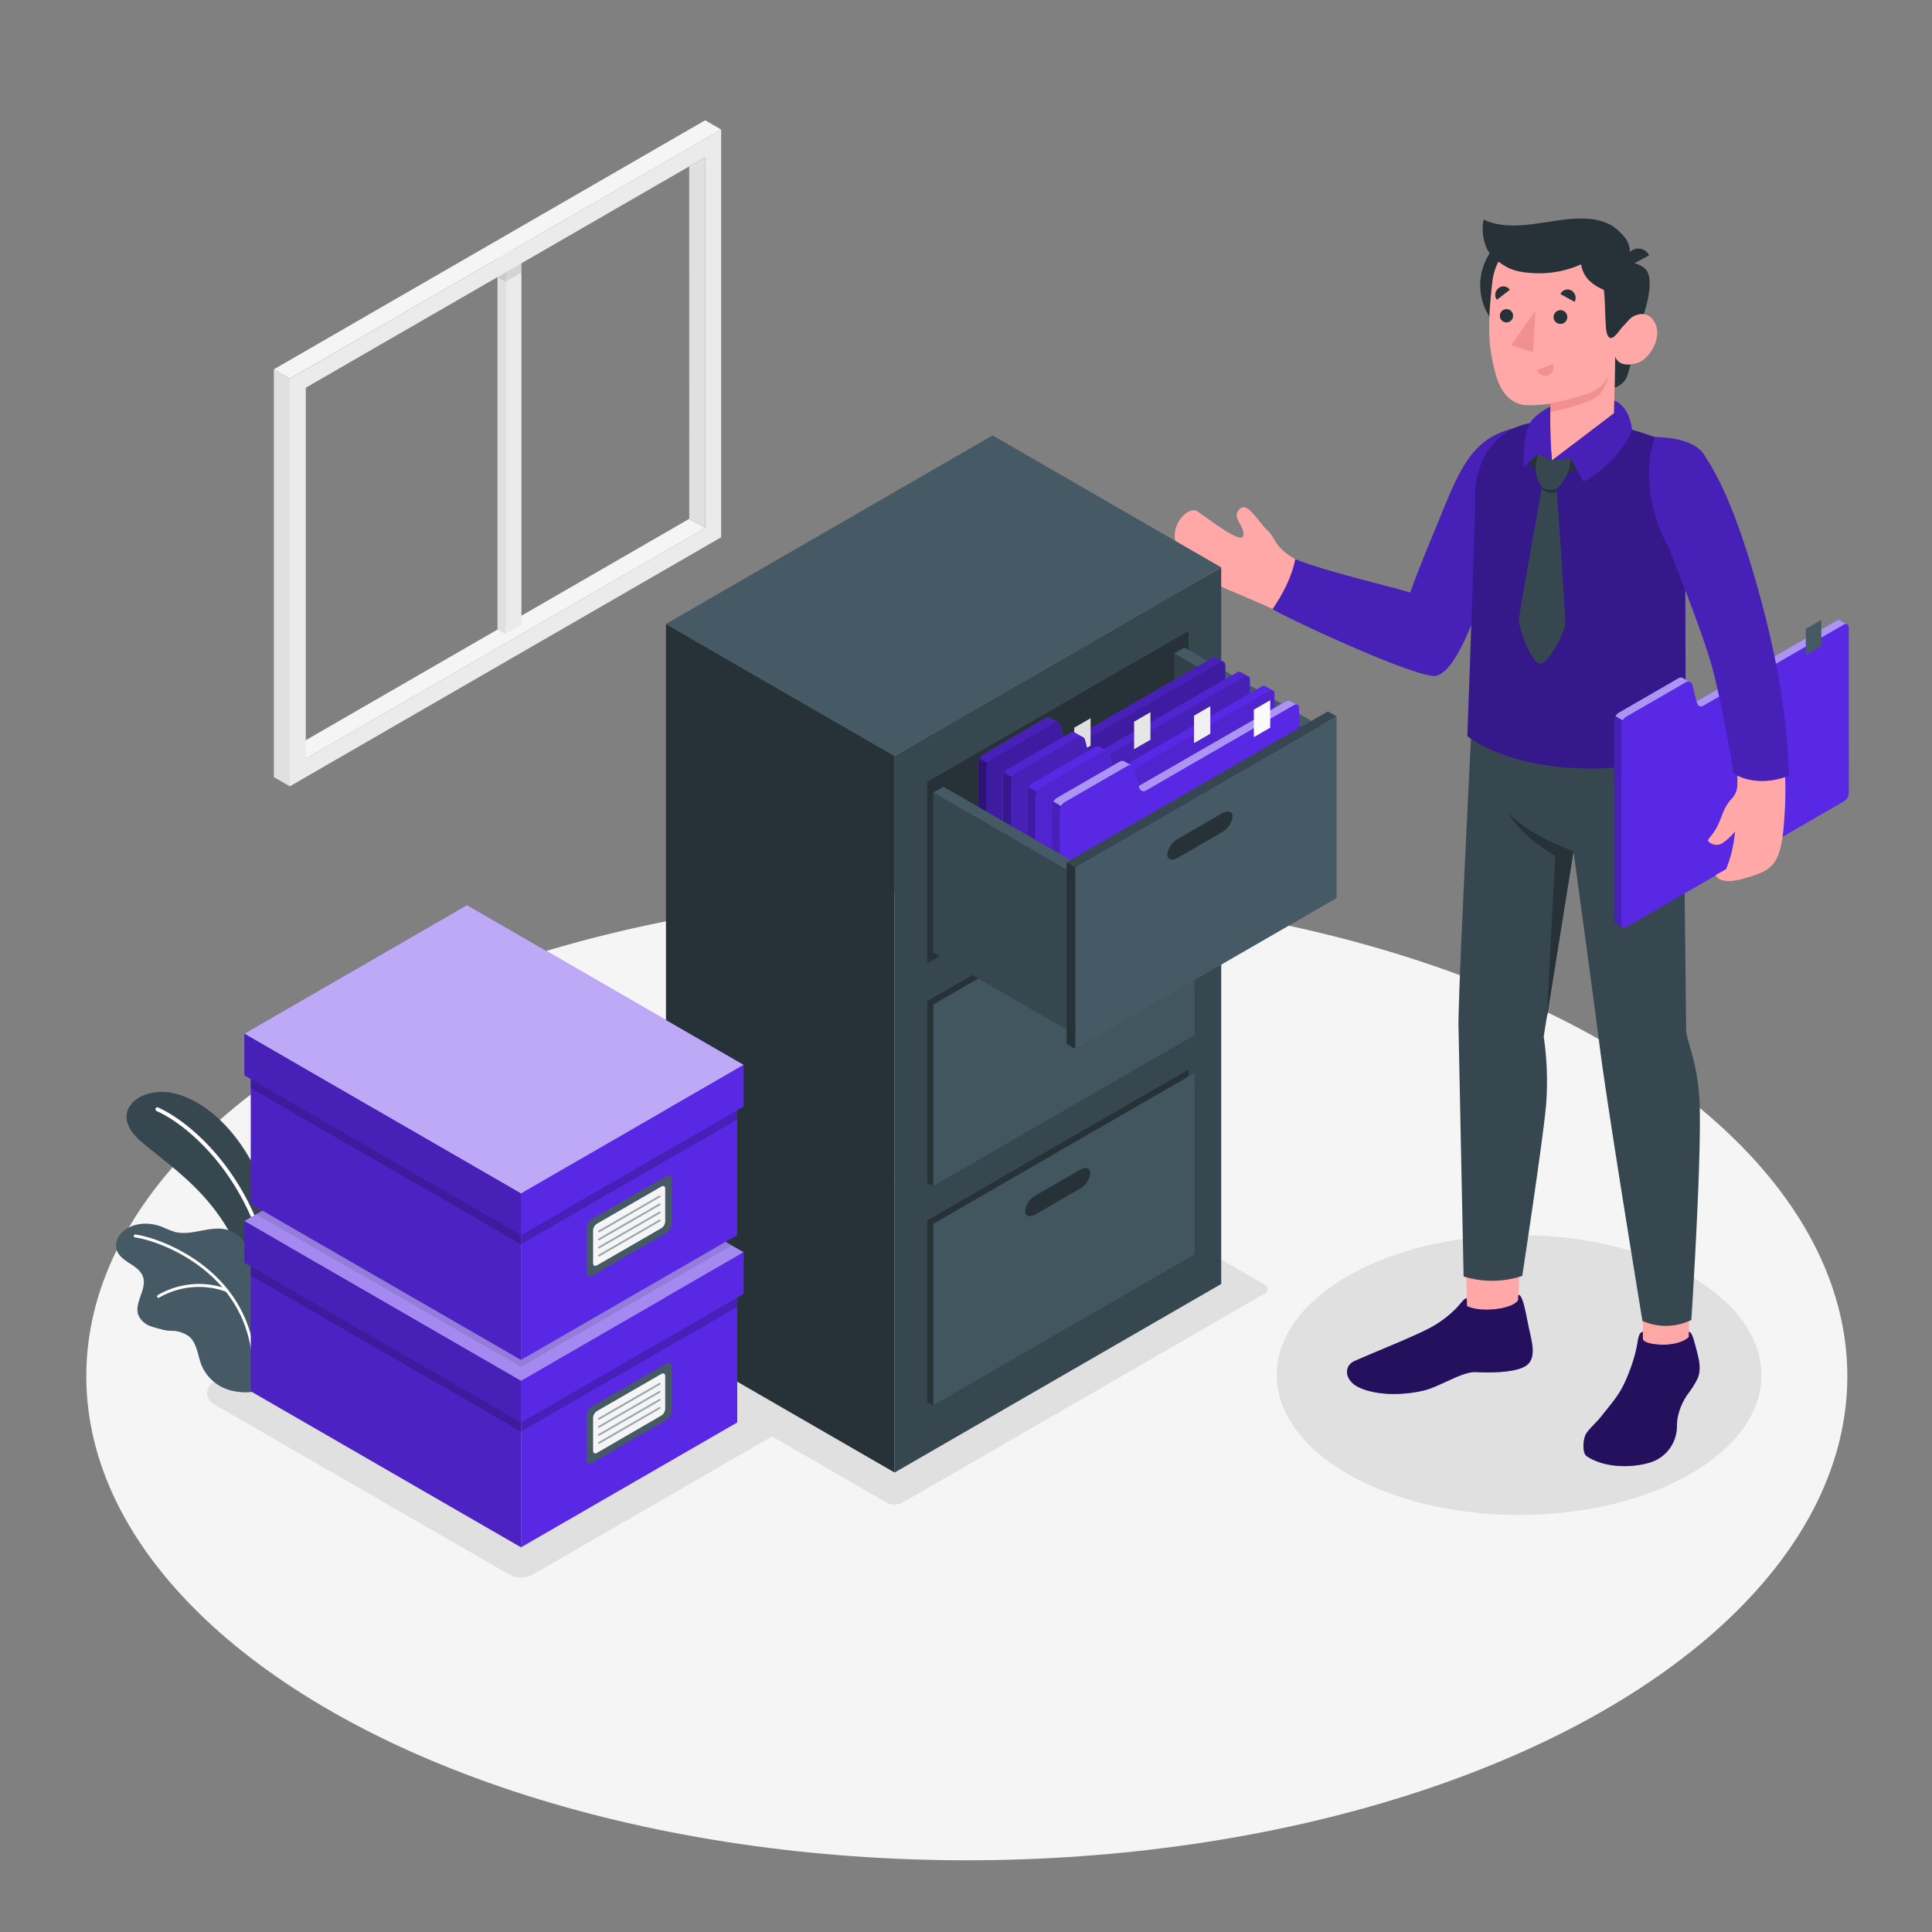 <svg xmlns="http://www.w3.org/2000/svg" viewBox="0 0 500 500"><rect x="0" y="0" width="500" height="500" fill="#808080" stroke="none"/><g id="freepik--Floor--inject-2"><ellipse id="freepik--floor--inject-2" cx="250.21" cy="356.17" rx="227.88" ry="125.27" style="fill:#f5f5f5"></ellipse></g><g id="freepik--Shadow--inject-2"><path id="freepik--shadow--inject-2" d="M161.16,347.12,254.83,293a4.55,4.55,0,0,1,4.1,0l68.31,39.44a1.25,1.25,0,0,1,0,2.37l-93.67,54.08a4.55,4.55,0,0,1-4.1,0l-68.31-39.44A1.25,1.25,0,0,1,161.16,347.12Z" style="fill:#e0e0e0"></path><ellipse id="freepik--shadow--inject-2" cx="393.14" cy="355.86" rx="62.72" ry="36.21" style="fill:#e0e0e0"></ellipse><path id="freepik--shadow--inject-2" d="M134.83,408.25a6.28,6.28,0,0,1-3.08-.77l-76.26-44a3.24,3.24,0,0,1,0-5.87l61.67-35.63a6.66,6.66,0,0,1,6.18,0l76.26,44a3.25,3.25,0,0,1,0,5.88l-61.68,35.62A6.32,6.32,0,0,1,134.83,408.25Z" style="fill:#e0e0e0"></path></g><g id="freepik--Plants--inject-2"><g id="freepik--plants--inject-2"><path d="M71.88,333.87S73,319.25,68,306.79s-13.44-21.25-22.43-23.71-18,4.52-9.29,12.14S61.14,312,65,335.12Z" style="fill:#37474f"></path><path d="M69.92,329.64H70a.49.49,0,0,0,.39-.58c-5.1-25.55-21.53-38.94-29.51-42.46a.5.5,0,0,0-.4.91c7.81,3.44,23.92,16.6,28.94,41.74A.48.48,0,0,0,69.92,329.64Z" style="fill:#fff"></path><path d="M30.09,323.17c.39,1.66,1.91,2.78,3.35,3.71s3,1.92,3.56,3.53c1.14,3.25-2.43,6.84-1.16,10A5.36,5.36,0,0,0,39,343.22c1.12.43,2.3.66,3.46,1a14.26,14.26,0,0,0,1.7.19,7.84,7.84,0,0,1,4.75,1.44c2.08,1.76,2.23,4.84,3.21,7.37a11.27,11.27,0,0,0,6.91,6.42c2.57.86,6.64,1,7.55,0,.69-.79-.35-3.76-.18-4.79a44.1,44.1,0,0,0,.5-8,14.92,14.92,0,0,1,.17-3.66q.41-2,.78-4.05c.39-2.18,1.11-4.51.58-6.74-.59-2.45-3.12-3-3.65-5.38-.22-1-.24-1.94-.44-2.9a8,8,0,0,0-5.76-5.91c-4.38-1.07-9,1.76-13.4.59a32.71,32.71,0,0,1-3.27-1.3c-3.45-1.35-7.79-1.12-10.39,1.53A4.73,4.73,0,0,0,30.09,323.17Z" style="fill:#455a64"></path><path d="M65.69,352.64h0a.4.4,0,0,0,.36-.41c-1.74-24.12-25.28-32.06-31-32.73a.39.39,0,0,0-.43.34.38.38,0,0,0,.34.42c5.61.66,28.64,8.42,30.34,32A.38.38,0,0,0,65.69,352.64Z" style="fill:#fff"></path><path d="M41,335.88a.34.34,0,0,0,.22-.07,20.49,20.49,0,0,1,17.35-1.49.39.39,0,0,0,.25-.73,21.2,21.2,0,0,0-18,1.59.38.38,0,0,0-.1.53A.37.37,0,0,0,41,335.88Z" style="fill:#fff"></path></g></g><g id="freepik--Window--inject-2"><g id="freepik--window--inject-2"><g id="freepik--window--inject-2"><polygon points="75 193.95 79.14 196.34 182.5 136.66 178.37 134.28 75 193.95" style="fill:#f5f5f5"></polygon><polygon points="130.82 68.14 130.82 164.12 134.95 161.73 134.95 65.75 130.82 68.14" style="fill:#ebebeb"></polygon><polygon points="128.75 66.94 130.82 68.14 130.82 164.12 128.75 162.92 128.75 66.94" style="fill:#e0e0e0"></polygon><polygon points="130.82 68.14 134.95 65.75 132.89 64.55 128.75 66.94 130.82 68.14" style="fill:#fafafa"></polygon><path d="M186.63,33.52,75,98V203.5l111.63-64.45ZM182.5,136.66,79.14,196.34v-96L182.5,40.68Z" style="fill:#ebebeb"></path><polygon points="182.5 136.66 178.37 134.28 178.36 43.07 182.5 40.68 182.5 136.66" style="fill:#e0e0e0"></polygon><polygon points="186.63 33.52 182.5 31.13 70.87 95.58 75 97.97 186.63 33.52" style="fill:#f5f5f5"></polygon><polygon points="70.87 95.58 75 97.97 75 203.5 70.87 201.11 70.87 95.58" style="fill:#e0e0e0"></polygon><polygon points="130.82 70.52 134.94 68.14 134.94 70.53 130.82 72.91 130.82 70.52" style="opacity:0.1"></polygon><polygon points="130.82 72.91 128.75 71.71 130.82 70.52 130.82 72.91" style="opacity:0.1"></polygon></g></g></g><g id="freepik--Character--inject-2"><g id="freepik--character--inject-2"><path d="M393.81,111c-7.25,2.4-9,2.94-14,10.74-4.82,7.5-9.79,21.35-14.1,32.47-8-2.27-24.88-6.21-30.47-9.45s-5-5.48-7.29-7.57c-2.62-2.41-5.37-8.19-7.51-5-1.45,2.14,1.54,3.58,1.35,6.29s-8.39-3.71-11.83-6.11c-2.28-1.6-7.57,3.4-5.44,8.83,1.87,4.8,4.88,7.85,10.27,10.12,5.69,2.41,8.66,3.62,15.81,6.83,7.47,3.35,38.25,17,41.29,15.07,6.93-3.42,13.28-24.87,17.48-34.13S390.76,120.23,393.81,111Z" style="fill:#ffa8a7"></path><path d="M395.56,110.08c-3.11,4.09-1.83,2.44-2.79,8.74-.77,5.09-11.46,54-21.13,56.07-4.25.89-34.88-13.12-42.31-17.22,2.51-3.7,5-8.27,5.87-12.94,8.9,3.48,24.25,6.91,29.76,8.62,2.55-7.11,5.67-14.41,8.6-21.59C379.13,118.1,382.71,111.93,395.56,110.08Z" style="fill:#5928E5"></path><path d="M395.56,110.08c-3.11,4.09-1.83,2.44-2.79,8.74-.77,5.09-11.46,54-21.13,56.07-4.25.89-34.88-13.12-42.31-17.22,2.51-3.7,5-8.27,5.87-12.94,8.9,3.48,24.25,6.91,29.76,8.62,2.55-7.11,5.67-14.41,8.6-21.59C379.13,118.1,382.71,111.93,395.56,110.08Z" style="opacity:0.2"></path><rect x="425.17" y="331.89" width="11.93" height="20.43" style="fill:#ffa8a7"></rect><polygon points="392.76 339.61 379.73 340.06 379.08 316.45 393.83 315.97 392.76 339.61" style="fill:#ffa8a7"></polygon><path d="M435.64,192.88c0,10.86.75,74,.75,74,.26,3.12,3.27,8.68,3.51,19.94.34,16.33-2.18,54.78-2.18,54.78a14.94,14.94,0,0,1-12.66.25s-8.93-54.39-11-70.55c-1.78-14.11-6.86-51-6.86-51l-7.69,47.94a79.56,79.56,0,0,1,.64,17.34c-.53,7.48-6.19,44.63-6.19,44.63a24.94,24.94,0,0,1-15.18.14s-1.19-57.9-1.32-64.75c-.15-7.82,3.26-75.08,3.26-75.08Z" style="fill:#37474f"></path><path d="M425.17,346.42v-1.7c-.64,0-1,.62-1.28,2.16a33.25,33.25,0,0,1-.69,3.37,41.08,41.08,0,0,1-2.09,6.11c-1.69,4.16-3.1,5.71-7,10.57-.91,1.15-3,3-3.7,4.27s-1,4.85.25,5.67c4.5,3,11.35,3.09,16.19,1.67a9.76,9.76,0,0,0,7-7.9c.18-1.1.12-2.22.24-3.33a15.83,15.83,0,0,1,3-6.93,20.85,20.85,0,0,0,2.29-3.77c1-2.46.2-5.22-.44-7.66-.55-2.11-1.15-4.43-1.87-4.23V346c-.87,1-3.27,1.91-6,2C429.4,348.1,425.16,347.76,425.17,346.42Z" style="fill:#5928E5"></path><path d="M425.17,346.42v-1.7c-.64,0-1,.62-1.28,2.16a33.25,33.25,0,0,1-.69,3.37,41.08,41.08,0,0,1-2.09,6.11c-1.69,4.16-3.1,5.71-7,10.57-.91,1.15-3,3-3.7,4.27s-1,4.85.25,5.67c4.5,3,11.35,3.09,16.19,1.67a9.76,9.76,0,0,0,7-7.9c.18-1.1.12-2.22.24-3.33a15.83,15.83,0,0,1,3-6.93,20.85,20.85,0,0,0,2.29-3.77c1-2.46.2-5.22-.44-7.66-.55-2.11-1.15-4.43-1.87-4.23V346c-.87,1-3.27,1.91-6,2C429.4,348.1,425.16,347.76,425.17,346.42Z" style="opacity:0.6"></path><path d="M379.6,336c-.68,0-1.23,1-2.72,2.59a28.53,28.53,0,0,1-7.67,5.52c-4.88,2.44-14.36,6.2-18.66,8.13-2.68,1.21-2.55,4.45.22,6.29s9.47,3.18,17.5,1.38c4.38-1,10.08-5,13.69-4.81s10.35.17,13-1.67,1.59-5.75.84-9.12c-.82-3.68-1.64-9.41-2.86-9.16l-.06,1.37c-1.57,2.38-9.79,3.24-13.23,1.49Z" style="fill:#5928E5"></path><path d="M379.6,336c-.68,0-1.23,1-2.72,2.59a28.53,28.53,0,0,1-7.67,5.52c-4.88,2.44-14.36,6.2-18.66,8.13-2.68,1.21-2.55,4.45.22,6.29s9.47,3.18,17.5,1.38c4.38-1,10.08-5,13.69-4.81s10.35.17,13-1.67,1.59-5.75.84-9.12c-.82-3.68-1.64-9.41-2.86-9.16l-.06,1.37c-1.57,2.38-9.79,3.24-13.23,1.49Z" style="opacity:0.6"></path><path d="M407.23,220.31s-10.15-3.31-16.9-9.83c0,0,3.06,5.72,12.15,11.05l-2.18,42Z" style="fill:#263238"></path><path d="M415.92,109.54a112.35,112.35,0,0,1,12.36,3.58c3.08,1.1,4.74,4,5.4,6.92,2.1,9.26,2.47,28.69,2.47,28.69l.12,45.23c-7.84,5.71-40,8.61-56.52-3.43,0,0,2-53.88,2-62.26s4.66-18.46,17.52-19.21Z" style="fill:#5928E5"></path><path d="M415.92,109.54a112.35,112.35,0,0,1,12.36,3.58c3.08,1.1,4.74,4,5.4,6.92,2.1,9.26,2.47,28.69,2.47,28.69l.12,45.23c-7.84,5.71-40,8.61-56.52-3.43,0,0,2-53.88,2-62.26s4.66-18.46,17.52-19.21Z" style="opacity:0.4"></path><path d="M478.43,162.43a.88.88,0,0,0-.34-.79l-.09-.06-1.81-1.05h0a.9.9,0,0,0-.88.09L439,181.53,438,177.27a1.21,1.21,0,0,0-.52-.69h0l-1.88-1.09h0a1.13,1.13,0,0,0-1.15,0L419,184.42a2.78,2.78,0,0,0-1.26,2.17v51.46a.92.92,0,0,0,.33.8h0L420,240h0a.92.92,0,0,0,.86-.1l56.33-32.53a2.78,2.78,0,0,0,1.26-2.17Z" style="fill:#5928E5"></path><path d="M437.42,176.56a1.1,1.1,0,0,0-1.12.05l-15.43,8.9a2.78,2.78,0,0,0-.89.94l-1.88-1.09a2.53,2.53,0,0,1,.89-.94l15.43-8.91a1.13,1.13,0,0,1,1.15,0h0Z" style="fill:#fff;opacity:0.5"></path><path d="M478,161.58a1,1,0,0,0-.82.13l-36.31,20.94a1.09,1.09,0,0,1-1.67-.66l-.17-.46,36.27-20.92a1.16,1.16,0,0,1,.55-.17.67.67,0,0,1,.33.08h0Z" style="fill:#fff;opacity:0.5"></path><path d="M478.43,162.43l0,42.74a2.77,2.77,0,0,1-1.25,2.18L420.72,240a.74.74,0,0,1-1.11-.64V187.69a2.5,2.5,0,0,1,.37-1.23,2.67,2.67,0,0,1,.88-.94l15.44-8.91a1.13,1.13,0,0,1,1.12-.05l0,0h0a1.21,1.21,0,0,1,.52.69l1.06,4.26.16.46a1.1,1.1,0,0,0,1.68.67l36.31-20.95a.94.94,0,0,1,.82-.12l.05,0h0A.89.89,0,0,1,478.43,162.43Z" style="fill:#5928E5"></path><polygon points="467.34 169.51 467.35 162.76 471.36 160.44 471.36 167.19 467.34 169.51" style="fill:#455a64"></polygon><path d="M420.07,240l-.06,0-1.94-1.12a.92.92,0,0,1-.34-.8V186.59a2.61,2.61,0,0,1,.37-1.23l1.88,1.09h0a2.49,2.49,0,0,0-.36,1.23v51.62A.72.72,0,0,0,420.07,240Z" style="opacity:0.2"></path><path d="M458.37,170.08C448,127.6,442.63,114.57,430,114.73c-3.68,4.41.2,18.11,2.64,24.78,0,0,11.16,27.27,13.24,37,1.82,8.56,3.88,19.32,3.75,26.68a5.3,5.3,0,0,1-1.45,3.5c-2.37,2.57-2.38,4.64-3.91,7.48-1.2,2.23-2.52,3.06-2.15,3.56a2.89,2.89,0,0,0,3.9.29,14.64,14.64,0,0,0,3-2.84,32.86,32.86,0,0,1-2.31,9.76L444,226.48s.81,2.74,7.19.91c7.21-2.06,9.79-3,10.55-15.17a93.92,93.92,0,0,0,.13-13.53C460.83,187.1,460,176.92,458.37,170.08Z" style="fill:#ffa8a7"></path><path d="M428.28,113.12s9.63-.21,12.68,4.46c3.52,5.39,8.1,13.75,14,34.82s7.74,36.46,8,48.32c0,0-7.42,3.47-14.27-.49,0,0-3-18.33-5.73-28.08s-11.31-30.89-11.31-30.89S423.48,127.79,428.28,113.12Z" style="fill:#5928E5"></path><path d="M428.28,113.12s9.63-.21,12.68,4.46c3.52,5.39,8.1,13.75,14,34.82s7.74,36.46,8,48.32c0,0-7.42,3.47-14.27-.49,0,0-3-18.33-5.73-28.08s-11.31-30.89-11.31-30.89S423.48,127.79,428.28,113.12Z" style="opacity:0.2"></path><path d="M413.28,73.8a15.1,15.1,0,1,1-15.1-15.1A15.1,15.1,0,0,1,413.28,73.8Z" style="fill:#263238"></path><path d="M424.28,84.53s-2.45,11.5-3.43,13.39a5.22,5.22,0,0,1-3,2.42l.17-8.08Z" style="fill:#263238"></path><path d="M421.21,68.07a5.65,5.65,0,0,1,4.68,1.65c2,2.06.89,8.5-1.61,14.81l-4.61.53Z" style="fill:#263238"></path><path d="M418.28,85.07c.93.55,2.25-1.23,3.39-2.42s4.86-2.82,6.71,1.09-1.64,9.25-4.56,10.17c-5.05,1.58-5.81-1.65-5.81-1.65L417.64,111h0c-3.49,4.47-11.33,9.73-15.55,9-3.37-.6-4.11-6.29-.89-10l0-5.54a32.22,32.22,0,0,1-6.81.35c-3.71-.57-6-3.5-7.17-7.52-1.81-6.45-2.49-11.67-1-24.36,1.68-13.91,17.86-14,26.6-8.55S418.28,85.07,418.28,85.07Z" style="fill:#ffa8a7"></path><path d="M386.55,66.71c3.05,2.48,5,3.8,10.93,4a26.4,26.4,0,0,0,11.71-2.3,7.59,7.59,0,0,0,1.74,3.82A11.43,11.43,0,0,0,415.07,75c.31,2.51.3,5.72.46,8.24.05.85,0,5.27,2.06,4a10.27,10.27,0,0,0,1.76-2,29.85,29.85,0,0,1,2.32-2.58c1.59-1.45-.46-14.58-.46-14.58a6.37,6.37,0,0,0-1.1-7.09c-2.19-2.41-5.23-5.34-15.14-4.17-7.06.84-14.75,3-21,0C383.15,60.36,384.36,64.93,386.55,66.71Z" style="fill:#263238"></path><path d="M421.2,69.09l5.58-3a3.08,3.08,0,0,0-4.23-1.4A3.33,3.33,0,0,0,421.2,69.09Z" style="fill:#263238"></path><path d="M401.22,104.44s8.28-1.67,11.18-3.21a9.58,9.58,0,0,0,4-4,13.12,13.12,0,0,1-2.28,4.67c-2.12,2.71-12.91,4.7-12.91,4.7Z" style="fill:#f28f8f"></path><path d="M402.06,82.13a1.78,1.78,0,1,0,1.78-1.86A1.83,1.83,0,0,0,402.06,82.13Z" style="fill:#263238"></path><path d="M403.84,76.11l3.67,2a2.2,2.2,0,0,0-.85-2.93A2,2,0,0,0,403.84,76.11Z" style="fill:#263238"></path><path d="M401.92,94.22l-4.11,1.54a2.14,2.14,0,0,0,2.79,1.36A2.3,2.3,0,0,0,401.92,94.22Z" style="fill:#f28f8f"></path><path d="M387.39,77.59,390.74,75a2,2,0,0,0-2.91-.44A2.21,2.21,0,0,0,387.39,77.59Z" style="fill:#263238"></path><path d="M388.15,81.79A1.72,1.72,0,1,0,389.87,80,1.76,1.76,0,0,0,388.15,81.79Z" style="fill:#263238"></path><polygon points="397.35 80.38 396.76 91.2 391.11 89.28 397.35 80.38" style="fill:#f28f8f"></polygon><path d="M395.31,118.81c1.06,2.51,3,3.53,6.53,3.92a13.1,13.1,0,0,0,9.76-3.39L407.21,115l-5.56,4.19-.47-4.67Z" style="fill:#263238"></path><path d="M398.08,117.44a11.68,11.68,0,0,0-.58,4.7,8,8,0,0,0,1.56,3.91,4.34,4.34,0,0,0,3.8.41,10.37,10.37,0,0,0,3.61-7.85l-4.82.55Z" style="fill:#37474f"></path><path d="M399.06,126.05s-5.7,31.51-5.94,34.05,3.28,11.58,5.46,11.66,6.45-8.1,6.51-10.42-2.23-34.88-2.23-34.88Z" style="fill:#37474f"></path><path d="M402.86,126.46a3.81,3.81,0,0,1-3.8-.41l-.09.5a4.38,4.38,0,0,0,3.95.78Z" style="fill:#263238"></path><path d="M401.65,119.16l16.07-12.25.06-3.22s3.77,1,4.61,7.6c-2.29,5.33-6.45,9.87-12.55,13.35l-3.37-6Z" style="fill:#5928E5"></path><path d="M401.65,119.16l16.07-12.25.06-3.22s3.77,1,4.61,7.6c-2.29,5.33-6.45,9.87-12.55,13.35l-3.37-6Z" style="opacity:0.2"></path><path d="M401.22,105.24s-3.78,1.75-5.39,4.41-1.6,11.29-1.6,11.29l3.85-3.5,3.57,1.72c-.34-3.38-.45-9.18-.45-9.18Z" style="fill:#5928E5"></path><path d="M401.22,105.24s-3.78,1.75-5.39,4.41-1.6,11.29-1.6,11.29l3.85-3.5,3.57,1.72c-.34-3.38-.45-9.18-.45-9.18Z" style="opacity:0.2"></path></g></g><g id="freepik--Cabinet--inject-2"><g id="freepik--cabinet--inject-2"><g id="freepik--cabinet--inject-2"><polygon points="231.52 381.09 172.35 346.93 172.35 161.48 231.52 195.64 231.52 381.09" style="fill:#263238"></polygon><polygon points="231.52 195.64 316.05 146.84 316.05 332.29 231.52 381.09 231.52 195.64" style="fill:#37474f"></polygon><polygon points="316.05 146.84 231.52 195.64 172.35 161.48 256.88 112.68 316.05 146.84" style="fill:#455a64"></polygon><polygon points="239.97 315.83 307.6 276.79 307.6 323.79 309.15 324.69 241.53 363.73 239.97 362.83 239.97 315.83" style="fill:#263238"></polygon><polygon points="241.53 316.73 309.15 277.69 309.15 324.69 241.53 363.73 241.53 316.73" style="fill:#455a64"></polygon><g style="opacity:0.05"><polygon points="241.53 316.73 309.15 277.69 309.15 324.69 241.53 363.73 241.53 316.73"></polygon></g><path d="M268,309.39l11.5-6.64c1.49-.86,2.7-.46,2.7.88a5.39,5.39,0,0,1-2.71,4L268,314.27c-1.49.87-2.7.47-2.7-.88A5.43,5.43,0,0,1,268,309.39Z" style="fill:#263238"></path><polygon points="239.97 259.08 307.6 220.04 307.6 267.04 309.15 267.94 241.53 306.98 239.97 306.08 239.97 259.08" style="fill:#263238"></polygon><polygon points="241.53 259.98 309.15 220.94 309.15 267.94 241.53 306.98 241.53 259.98" style="fill:#455a64"></polygon><g style="opacity:0.05"><polygon points="241.53 259.98 309.15 220.94 309.15 267.94 241.53 306.98 241.53 259.98"></polygon></g><path d="M268,252.64l11.5-6.64c1.49-.86,2.7-.46,2.7.88a5.39,5.39,0,0,1-2.71,4L268,257.52c-1.49.87-2.7.47-2.7-.88A5.43,5.43,0,0,1,268,252.64Z" style="fill:#263238"></path><polygon points="239.97 202.33 307.6 163.29 307.6 210.28 239.97 249.32 239.97 202.33" style="fill:#263238"></polygon></g><g id="freepik--Drawer--inject-2"><polygon points="341.41 190.76 303.89 169.11 303.88 210.52 341.4 232.17 341.41 190.76" style="fill:#37474f"></polygon><g style="opacity:0.1"><polygon points="341.41 190.76 303.89 169.11 303.88 210.52 341.4 232.17 341.41 190.76"></polygon></g><polygon points="306.51 167.59 303.88 169.11 341.41 190.76 344.03 189.25 306.51 167.59" style="fill:#455a64"></polygon><path d="M317.08,172.16a.92.92,0,0,0-.37-.83.37.37,0,0,0-.09-.06l-1.91-1.11h0a.92.92,0,0,0-.93.09l-38.21,22-1.12-4.49a1.23,1.23,0,0,0-.55-.73h0l-2-1.16h0a1.19,1.19,0,0,0-1.21,0l-16.26,9.39a2.91,2.91,0,0,0-1.32,2.29v54.21a.92.92,0,0,0,.36.84h0l2,1.19h0a1,1,0,0,0,.9-.11l59.36-34.27a2.92,2.92,0,0,0,1.32-2.29Z" style="fill:#5928E5"></path><path d="M273.86,187.05a1.19,1.19,0,0,0-1.18,0l-16.26,9.39a2.7,2.7,0,0,0-.93,1l-2-1.16a2.78,2.78,0,0,1,.93-1L270.7,186a1.19,1.19,0,0,1,1.21,0h0Z" style="opacity:0.2"></path><path d="M316.62,171.27a1,1,0,0,0-.87.13L277.5,193.47a1.16,1.16,0,0,1-1.77-.7l-.17-.48,38.21-22a1.21,1.21,0,0,1,.59-.18.64.64,0,0,1,.34.09h0Z" style="opacity:0.2"></path><path d="M317.08,172.17l0,45a2.91,2.91,0,0,1-1.32,2.29l-59.51,34.36a.78.78,0,0,1-1.17-.68V198.78a3,3,0,0,1,1.32-2.29l16.26-9.38a1.19,1.19,0,0,1,1.19-.06l0,0h0a1.23,1.23,0,0,1,.55.73l1.12,4.49.17.48a1.16,1.16,0,0,0,1.77.71l38.25-22.07a1,1,0,0,1,.87-.13l.05,0h0A1,1,0,0,1,317.08,172.17Z" style="fill:#5928E5"></path><path d="M317.08,172.17l0,45a2.91,2.91,0,0,1-1.32,2.29l-59.51,34.36a.78.78,0,0,1-1.17-.68V198.78a3,3,0,0,1,1.32-2.29l16.26-9.38a1.19,1.19,0,0,1,1.19-.06l0,0h0a1.23,1.23,0,0,1,.55.73l1.12,4.49.17.48a1.16,1.16,0,0,0,1.77.71l38.25-22.07a1,1,0,0,1,.87-.13l.05,0h0A1,1,0,0,1,317.08,172.17Z" style="opacity:0.3"></path><polygon points="278.01 195.43 278.01 188.32 282.24 185.88 282.24 192.99 278.01 195.43" style="fill:#e0e0e0"></polygon><path d="M255.58,253.89l-.06,0-2-1.19a1,1,0,0,1-.36-.84V197.62a2.71,2.71,0,0,1,.39-1.3l2,1.16h0a2.68,2.68,0,0,0-.39,1.3v54.39A.77.77,0,0,0,255.58,253.89Z" style="opacity:0.5"></path><path d="M323.45,175.88a.94.94,0,0,0-.37-.84l-.09,0-1.91-1.12h0a.92.92,0,0,0-.93.09l-38.21,22-1.12-4.49a1.26,1.26,0,0,0-.55-.73h0l-2-1.16h0a1.19,1.19,0,0,0-1.21,0l-16.26,9.39a2.92,2.92,0,0,0-1.32,2.29v54.22a.92.92,0,0,0,.36.83h0l2,1.19h0a1,1,0,0,0,.9-.11l59.36-34.27a2.91,2.91,0,0,0,1.32-2.29Z" style="fill:#5928E5"></path><path d="M280.24,190.76a1.19,1.19,0,0,0-1.19.06l-16.26,9.38a2.78,2.78,0,0,0-.93,1l-2-1.15a2.7,2.7,0,0,1,.93-1l16.26-9.39a1.19,1.19,0,0,1,1.21,0h0Z" style="opacity:0.1"></path><path d="M323,175a1,1,0,0,0-.87.13l-38.25,22.07a1.16,1.16,0,0,1-1.77-.71l-.17-.48,38.21-22a1.21,1.21,0,0,1,.59-.18.75.75,0,0,1,.34.09h0Z" style="opacity:0.1"></path><path d="M323.45,175.88l0,45a2.92,2.92,0,0,1-1.32,2.29l-59.51,34.35a.78.78,0,0,1-1.17-.67v-54.4a2.68,2.68,0,0,1,.39-1.3,2.75,2.75,0,0,1,.93-1l16.26-9.39a1.16,1.16,0,0,1,1.19,0h0a1.25,1.25,0,0,1,.55.74l1.12,4.48.17.49a1.16,1.16,0,0,0,1.77.7l38.25-22.07A1,1,0,0,1,323,175l.05,0,0,0h0A.94.94,0,0,1,323.45,175.88Z" style="fill:#5928E5"></path><path d="M323.45,175.88l0,45a2.92,2.92,0,0,1-1.32,2.29l-59.51,34.35a.78.78,0,0,1-1.17-.67v-54.4a2.68,2.68,0,0,1,.39-1.3,2.75,2.75,0,0,1,.93-1l16.26-9.39a1.16,1.16,0,0,1,1.19,0h0a1.25,1.25,0,0,1,.55.74l1.12,4.48.17.49a1.16,1.16,0,0,0,1.77.7l38.25-22.07A1,1,0,0,1,323,175l.05,0,0,0h0A.94.94,0,0,1,323.45,175.88Z" style="opacity:0.2"></path><polygon points="293.51 193.88 293.51 186.77 297.73 184.32 297.74 191.44 293.51 193.88" style="fill:#e6e6e6"></polygon><path d="M262,257.6l-.06,0-2-1.18a1,1,0,0,1-.36-.84V201.34a2.65,2.65,0,0,1,.39-1.3l2,1.15h0a2.64,2.64,0,0,0-.39,1.29v54.39A.77.77,0,0,0,262,257.6Z" style="opacity:0.4"></path><path d="M329.82,179.59a.92.92,0,0,0-.37-.83.37.37,0,0,0-.09-.06l-1.91-1.11h0a1,1,0,0,0-.93.1l-38.21,22-1.12-4.48a1.2,1.2,0,0,0-.55-.73h0l-2-1.15h0a1.15,1.15,0,0,0-1.21,0l-16.26,9.38a2.92,2.92,0,0,0-1.32,2.29v54.22a1,1,0,0,0,.36.84h0l2,1.18h0a.92.92,0,0,0,.9-.11l59.36-34.26a2.94,2.94,0,0,0,1.32-2.29Z" style="fill:#5928E5"></path><path d="M286.61,194.48a1.19,1.19,0,0,0-1.19.05l-16.26,9.38a2.87,2.87,0,0,0-.93,1l-2-1.15a2.7,2.7,0,0,1,.93-1l16.26-9.38a1.15,1.15,0,0,1,1.21,0h0Z" style="fill:#5928E5"></path><path d="M329.36,178.7a1,1,0,0,0-.87.13L290.24,200.9a1.16,1.16,0,0,1-1.77-.7l-.17-.49,38.21-22a1.11,1.11,0,0,1,.59-.18.74.74,0,0,1,.34.08h0Z" style="fill:#5928E5"></path><path d="M329.82,179.59l0,45a2.92,2.92,0,0,1-1.32,2.29L269,261.27a.78.78,0,0,1-1.17-.67V206.21a3,3,0,0,1,1.32-2.29l16.26-9.39a1.21,1.21,0,0,1,1.19-.05l0,0h0a1.2,1.2,0,0,1,.55.73l1.12,4.49.17.48a1.16,1.16,0,0,0,1.77.7l38.25-22.07a1,1,0,0,1,.87-.13l.05,0,0,0h0A.94.94,0,0,1,329.82,179.59Z" style="fill:#5928E5"></path><path d="M329.82,179.59l0,45a2.92,2.92,0,0,1-1.32,2.29L269,261.27a.78.78,0,0,1-1.17-.67V206.21a3,3,0,0,1,1.32-2.29l16.26-9.39a1.21,1.21,0,0,1,1.19-.05l0,0h0a1.2,1.2,0,0,1,.55.73l1.12,4.49.17.48a1.16,1.16,0,0,0,1.77.7l38.25-22.07a1,1,0,0,1,.87-.13l.05,0,0,0h0A.94.94,0,0,1,329.82,179.59Z" style="opacity:0.1"></path><polygon points="309 192.32 309.01 185.21 313.23 182.77 313.23 189.88 309 192.32" style="fill:#f0f0f0"></polygon><path d="M268.32,261.32l-.06,0-2-1.19a1,1,0,0,1-.36-.84V205.05a2.71,2.71,0,0,1,.39-1.3l2,1.15h0a2.68,2.68,0,0,0-.39,1.3V260.6A.8.8,0,0,0,268.32,261.32Z" style="opacity:0.3"></path><path d="M336.19,183.3a.94.94,0,0,0-.36-.83l-.1-.06-1.91-1.11h0a.92.92,0,0,0-.93.09l-38.21,22-1.12-4.49a1.23,1.23,0,0,0-.55-.73h0l-2-1.16h0a1.17,1.17,0,0,0-1.21,0l-16.26,9.39a2.91,2.91,0,0,0-1.32,2.28V263a1,1,0,0,0,.36.84h0l2,1.19h0a.94.94,0,0,0,.9-.11l59.36-34.27a2.92,2.92,0,0,0,1.32-2.29Z" style="fill:#5928E5"></path><path d="M293,198.19a1.21,1.21,0,0,0-1.19.05l-16.26,9.39a2.7,2.7,0,0,0-.93,1l-2-1.16a2.78,2.78,0,0,1,.93-1l16.26-9.38a1.19,1.19,0,0,1,1.21,0h0Z" style="fill:#fff;opacity:0.5"></path><path d="M335.73,182.41a1,1,0,0,0-.87.13l-38.25,22.07a1.16,1.16,0,0,1-1.77-.7l-.17-.48,38.21-22a1.21,1.21,0,0,1,.59-.18.64.64,0,0,1,.34.09h0Z" style="fill:#fff;opacity:0.5"></path><path d="M336.19,183.31l0,45a2.91,2.91,0,0,1-1.32,2.29L275.38,265a.78.78,0,0,1-1.17-.68V209.92a3,3,0,0,1,1.32-2.29l16.26-9.38a1.19,1.19,0,0,1,1.19-.06l0,0h0a1.23,1.23,0,0,1,.55.73l1.12,4.49.17.48a1.16,1.16,0,0,0,1.77.71l38.25-22.08a1,1,0,0,1,.87-.12l0,0h.05A1,1,0,0,1,336.19,183.31Z" style="fill:#5928E5"></path><polygon points="324.5 190.76 324.5 183.66 328.73 181.21 328.73 188.32 324.5 190.76" style="fill:#fafafa"></polygon><path d="M274.69,265l-.06,0-2-1.19a1,1,0,0,1-.36-.84V208.76a2.71,2.71,0,0,1,.39-1.3l2,1.16h0a2.68,2.68,0,0,0-.39,1.3v54.39A.77.77,0,0,0,274.69,265Z" style="opacity:0.2"></path><polygon points="279.05 226.76 241.53 205.12 241.52 246.52 279.04 268.17 279.05 226.76" style="fill:#37474f"></polygon><polygon points="244.15 203.6 241.52 205.11 279.05 226.76 281.67 225.25 244.15 203.6" style="fill:#455a64"></polygon><polygon points="278.29 224.45 345.91 185.41 345.91 232.41 278.29 271.45 278.29 224.45" style="fill:#455a64"></polygon><path d="M304.8,217.11l11.5-6.64c1.49-.86,2.7-.46,2.7.88a5.41,5.41,0,0,1-2.7,4L304.79,222c-1.49.86-2.7.47-2.7-.88A5.41,5.41,0,0,1,304.8,217.11Z" style="fill:#263238"></path><polygon points="278.29 224.45 276.04 223.15 276.04 270.15 278.29 271.45 278.29 224.45" style="fill:#263238"></polygon><polygon points="276.04 223.15 343.66 184.11 345.91 185.41 278.29 224.45 276.04 223.15" style="fill:#37474f"></polygon></g></g></g><g id="freepik--Boxes--inject-2"><g id="freepik--Box--inject-2"><polygon points="134.84 400.44 134.84 357.37 190.8 325.06 190.8 368.13 134.84 400.44" style="fill:#5928E5"></polygon><polygon points="134.84 357.37 64.9 316.98 64.9 360.06 134.84 400.44 134.84 357.37" style="fill:#5928E5"></polygon><polygon points="134.84 357.37 64.9 316.98 64.9 360.06 134.84 400.44 134.84 357.37" style="opacity:0.15"></polygon><polygon points="134.84 357.37 192.46 324.09 120.85 282.74 63.24 316.02 134.84 357.37" style="fill:#5928E5"></polygon><polygon points="134.84 357.37 192.46 324.09 120.85 282.74 63.24 316.02 134.84 357.37" style="fill:#fff;opacity:0.45"></polygon><polygon points="134.84 357.37 134.84 368.14 192.46 334.87 192.46 324.09 134.84 357.37" style="fill:#5928E5"></polygon><polygon points="134.84 368.14 190.8 335.83 190.8 338.2 134.84 370.5 134.84 368.14" style="opacity:0.2"></polygon><polygon points="63.24 316.02 134.84 357.37 134.84 368.14 63.24 326.79 63.24 316.02" style="fill:#5928E5"></polygon><polygon points="63.24 316.02 134.84 357.37 134.84 368.14 63.24 326.79 63.24 316.02" style="opacity:0.2"></polygon><polygon points="134.84 368.14 64.9 327.75 64.9 330.12 134.84 370.5 134.84 368.14" style="opacity:0.2"></polygon><path d="M153.27,363.91l19.11-11c.82-.48,1.49-.09,1.49.86V365a3.29,3.29,0,0,1-1.49,2.58l-19.11,11c-.83.47-1.5.09-1.5-.86V366.5A3.29,3.29,0,0,1,153.27,363.91Z" style="fill:#455a64"></path><path d="M154.49,365.19l16.67-9.62c.54-.31,1-.06,1,.58v8.47a2.23,2.23,0,0,1-1,1.72L154.49,376c-.55.32-1,.06-1-.57v-8.47A2.2,2.2,0,0,1,154.49,365.19Z" style="fill:#f5f5f5"></path><g style="opacity:0.5"><path d="M155,367.43a.22.22,0,0,1-.2-.12.24.24,0,0,1,.08-.33l15.74-9.08a.24.24,0,0,1,.33.08.25.25,0,0,1-.09.34l-15.73,9.08A.28.28,0,0,1,155,367.43Z" style="fill:#455a64"></path><path d="M155,369.51a.22.22,0,0,1-.2-.12.24.24,0,0,1,.08-.33L170.57,360a.24.24,0,0,1,.33.08.25.25,0,0,1-.09.34l-15.73,9.08A.28.28,0,0,1,155,369.51Z" style="fill:#455a64"></path><path d="M155,371.59a.22.22,0,0,1-.2-.12.24.24,0,0,1,.08-.33l15.74-9.08a.24.24,0,0,1,.33.08.25.25,0,0,1-.09.34l-15.73,9.08A.28.28,0,0,1,155,371.59Z" style="fill:#455a64"></path><path d="M155,373.67a.22.22,0,0,1-.2-.12.24.24,0,0,1,.08-.33l15.74-9.08a.24.24,0,0,1,.24.42l-15.73,9.08A.28.28,0,0,1,155,373.67Z" style="fill:#455a64"></path></g></g><polygon id="freepik--shadow--inject-2" points="187.78 321.39 134.84 351.95 67.92 313.29 66.28 314.26 134.84 353.71 189.43 322.34 187.78 321.39" style="opacity:0.1"></polygon><g id="freepik--box--inject-2"><polygon points="134.84 351.95 134.84 308.88 190.8 276.57 190.8 319.64 134.84 351.95" style="fill:#5928E5"></polygon><polygon points="134.84 308.88 64.9 268.49 64.9 311.57 134.84 351.95 134.84 308.88" style="fill:#5928E5"></polygon><polygon points="134.84 308.88 64.9 268.49 64.9 311.57 134.84 351.95 134.84 308.88" style="opacity:0.15"></polygon><polygon points="134.84 308.88 192.46 275.6 120.85 234.25 63.24 267.53 134.84 308.88" style="fill:#5928E5"></polygon><polygon points="134.84 308.88 192.46 275.6 120.85 234.25 63.24 267.53 134.84 308.88" style="fill:#fff;opacity:0.6"></polygon><polygon points="134.84 308.88 134.84 319.64 192.46 286.38 192.46 275.6 134.84 308.88" style="fill:#5928E5"></polygon><polygon points="134.84 319.64 190.8 287.34 190.8 289.71 134.84 322.01 134.84 319.64" style="opacity:0.2"></polygon><polygon points="63.24 267.53 134.84 308.88 134.84 319.64 63.24 278.3 63.24 267.53" style="fill:#5928E5"></polygon><polygon points="63.24 267.53 134.84 308.88 134.84 319.64 63.24 278.3 63.24 267.53" style="opacity:0.2"></polygon><polygon points="134.84 319.64 64.9 279.26 64.9 281.63 134.84 322.01 134.84 319.64" style="opacity:0.2"></polygon><path d="M153.27,315.42l19.11-11c.82-.48,1.49-.09,1.49.86v11.3a3.29,3.29,0,0,1-1.49,2.58l-19.11,11c-.83.47-1.5.09-1.5-.86V318A3.29,3.29,0,0,1,153.27,315.42Z" style="fill:#455a64"></path><path d="M154.49,316.7l16.67-9.62c.54-.31,1-.06,1,.58v8.47a2.23,2.23,0,0,1-1,1.72l-16.67,9.62c-.55.32-1,.06-1-.57v-8.47A2.2,2.2,0,0,1,154.49,316.7Z" style="fill:#f5f5f5"></path><g style="opacity:0.5"><path d="M155,318.94a.22.22,0,0,1-.2-.12.24.24,0,0,1,.08-.33l15.74-9.08a.24.24,0,0,1,.33.08.23.23,0,0,1-.09.33l-15.73,9.09A.28.28,0,0,1,155,318.94Z" style="fill:#455a64"></path><path d="M155,321a.22.22,0,0,1-.2-.12.24.24,0,0,1,.08-.33l15.74-9.08a.24.24,0,0,1,.33.08.25.25,0,0,1-.09.34L155.08,321A.28.28,0,0,1,155,321Z" style="fill:#455a64"></path><path d="M155,323.1a.22.22,0,0,1-.2-.12.24.24,0,0,1,.08-.33l15.74-9.08a.24.24,0,0,1,.33.08.25.25,0,0,1-.09.34l-15.73,9.08A.28.28,0,0,1,155,323.1Z" style="fill:#455a64"></path><path d="M155,325.18a.22.22,0,0,1-.2-.12.24.24,0,0,1,.08-.33l15.74-9.08a.24.24,0,0,1,.24.42l-15.73,9.08A.28.28,0,0,1,155,325.18Z" style="fill:#455a64"></path></g></g></g></svg>